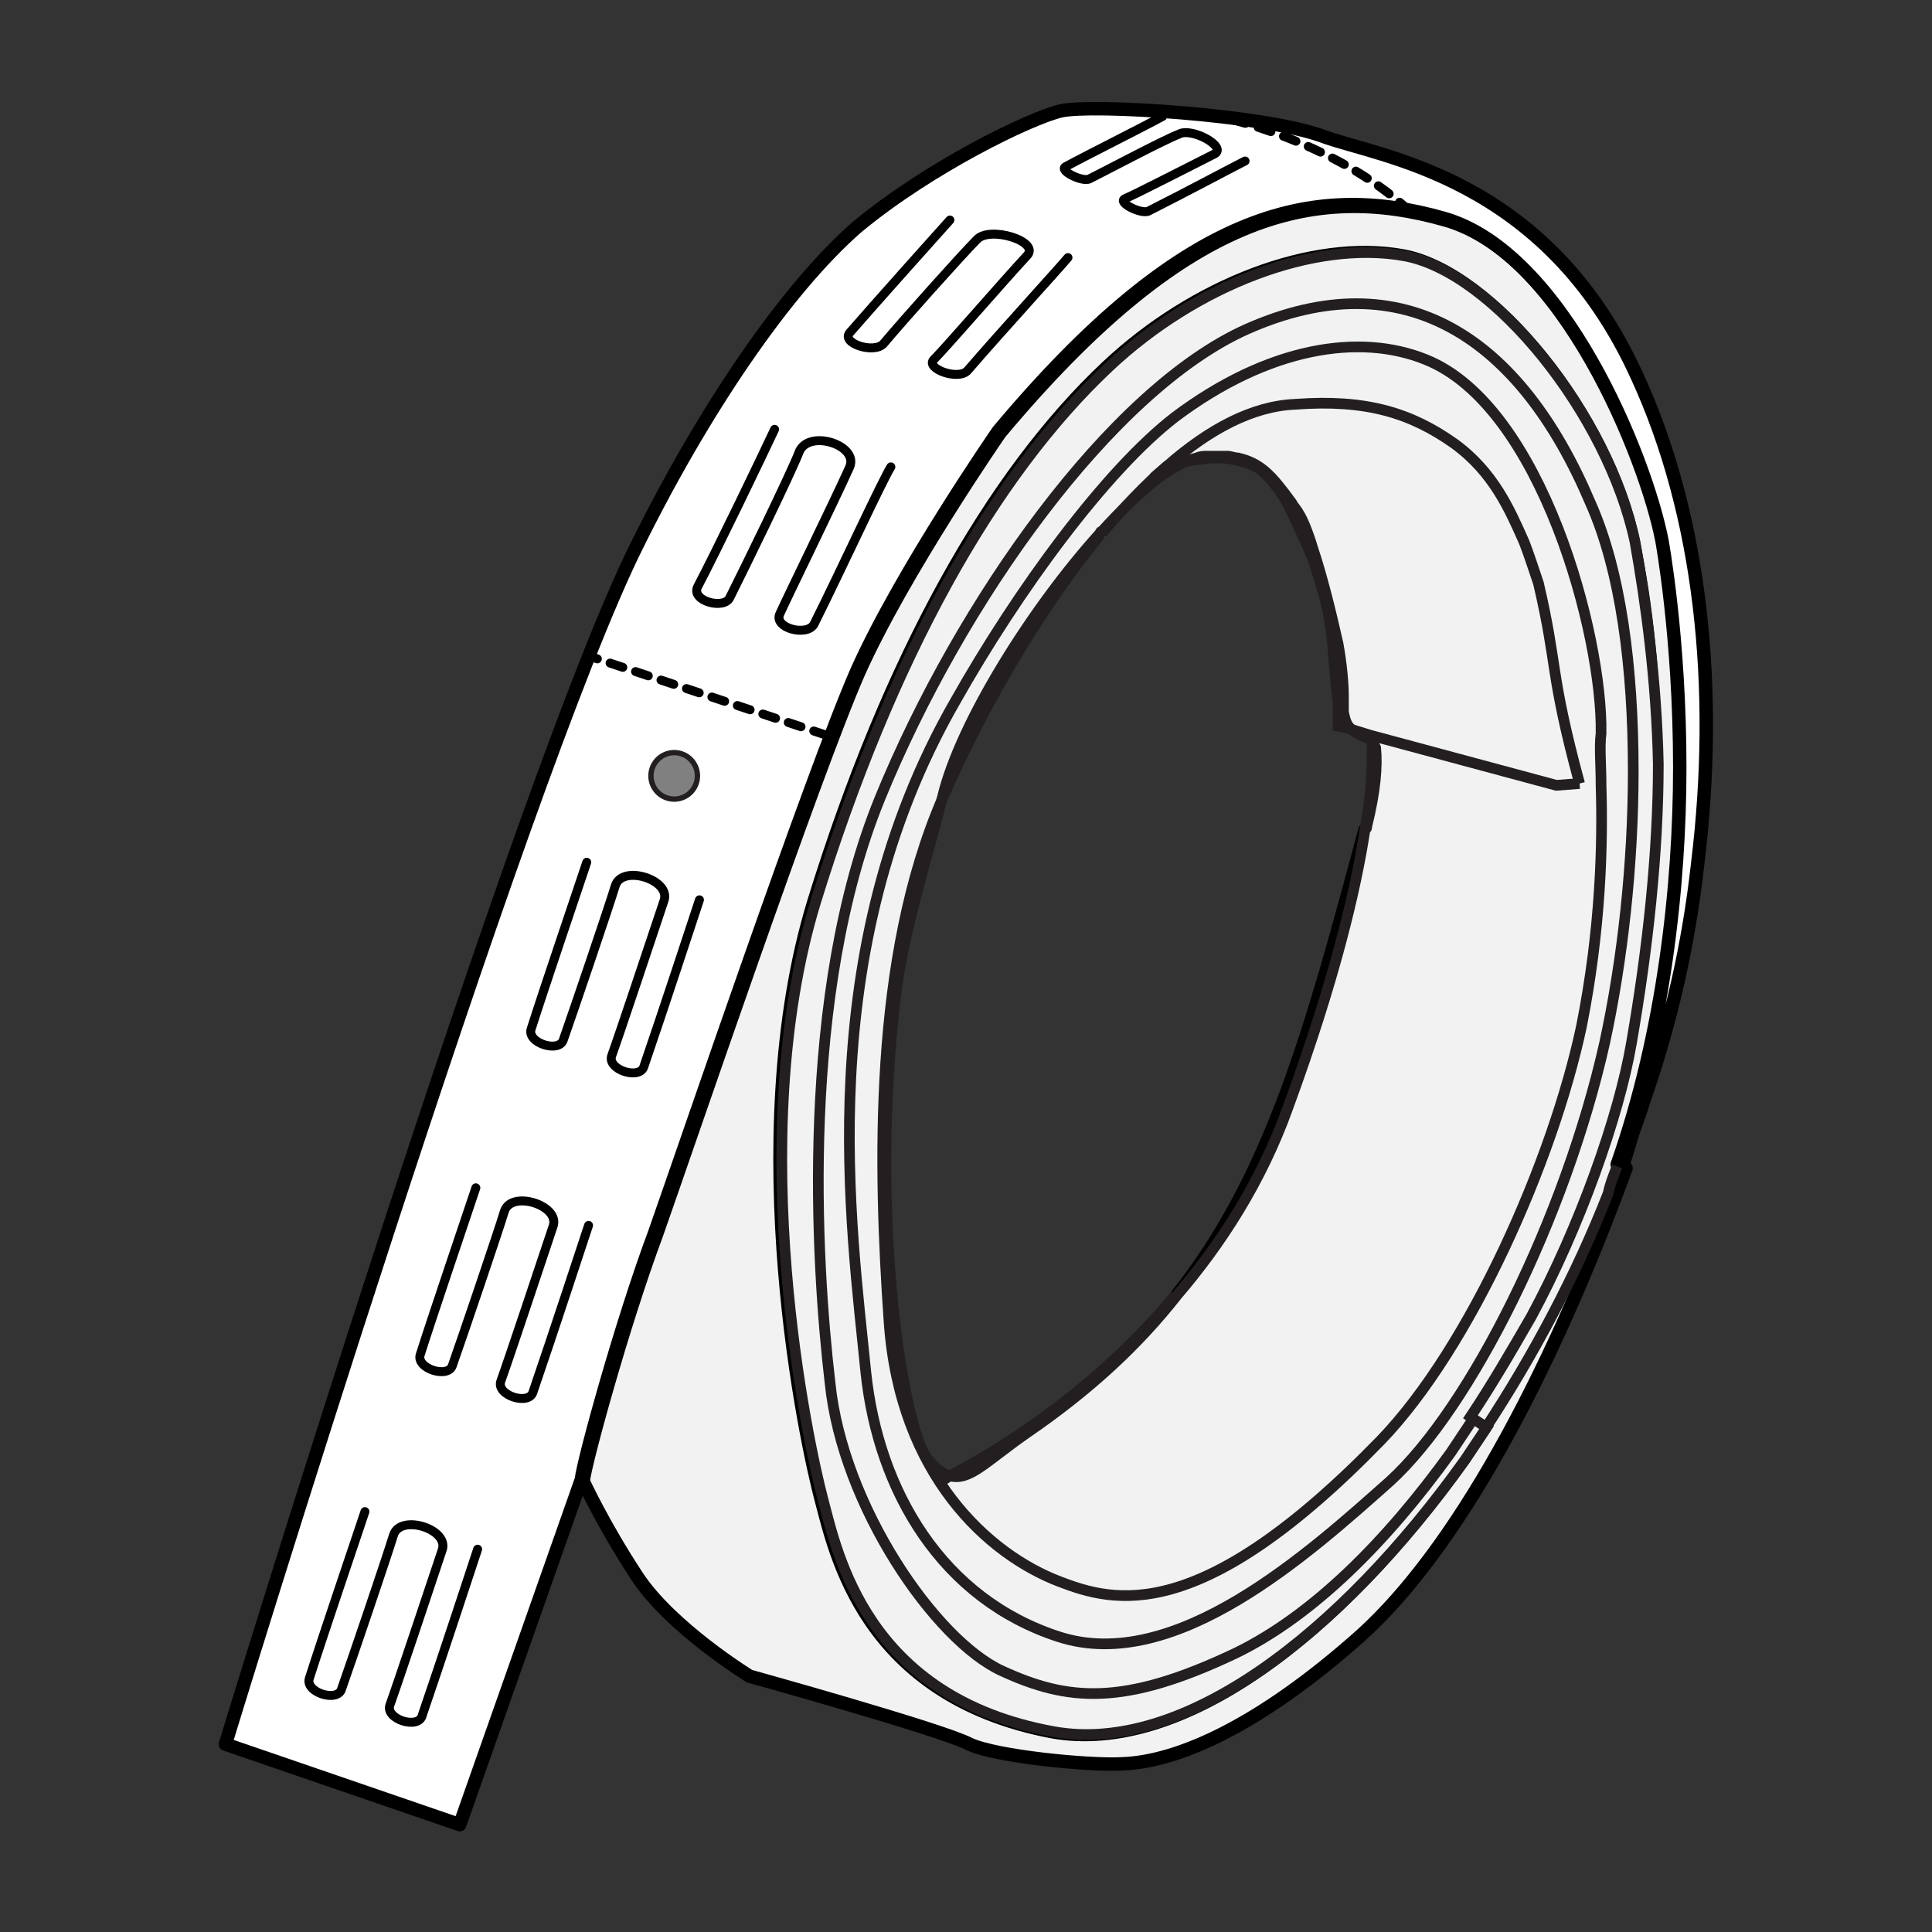 <?xml version="1.0" encoding="utf-8"?>
<!-- Generator: Adobe Illustrator 21.1.0, SVG Export Plug-In . SVG Version: 6.00 Build 0)  -->
<svg version="1.1" id="Layer_1" xmlns="http://www.w3.org/2000/svg" xmlns:xlink="http://www.w3.org/1999/xlink" x="0px" y="0px"
	 width="108px" height="108px" viewBox="0 0 108 108" style="enable-background:new 0 0 108 108;" xml:space="preserve">
<rect x="0" y="0" width="108" height="108" fill="#333333" stroke="none"/>
<style type="text/css">
	.st0{fill:#F2F2F2;stroke:#000000;stroke-width:0.75;stroke-linecap:round;stroke-linejoin:round;stroke-miterlimit:10;}
	.st1{fill:#FFFFFF;stroke:#000000;stroke-width:0.75;stroke-linecap:round;stroke-linejoin:round;stroke-miterlimit:10;}
	.st2{fill:#F2F2F2;stroke:#231F20;stroke-width:0.597;}
	.st3{fill:none;stroke:#231F20;stroke-width:0.597;}
	
		.st4{fill:none;stroke:#000000;stroke-width:0.5;stroke-linecap:round;stroke-linejoin:round;stroke-miterlimit:10;stroke-dasharray:0.75;}
	.st5{fill:#808080;stroke:#231F20;stroke-width:0.299;}
	.st6{fill:#FFFFFF;stroke:#000000;stroke-width:0.5;stroke-linecap:round;stroke-linejoin:round;stroke-miterlimit:10;}
</style>
<g>
	<path class="st0" d="M72,61.9c2.6-7.1,3.8-12.2,4.3-15.5c-3,11.2-5.2,19.3-10.5,26C68.2,69.6,70.4,66.1,72,61.9z M94,43
		c0-7.3-1-12.7-1-12.7c-0.9-4.6-5.5-16.1-12.2-18c-7.4-2.1-14.6-0.4-24.9,11.9c0,0-5.4,7.8-7.9,13.4c-2.5,5.7-9.5,26.3-11.3,31.4
		c-1.9,5.1-4,12.8-4.1,13.8c0,0,1.1,2.4,3,5.3c1.9,2.9,6.3,5.6,6.3,5.6s10.8,3,12.3,3.8c1.5,0.7,6.7,1.2,8.5,1.1
		c3.2-0.1,7.8-2.2,13.4-7.2c5.2-4.7,10.4-14.1,14.8-26.1l-0.2-0.1C93.1,57.8,93.9,49.6,94,43z M83,79.8c-0.4,0.6-0.8,1.2-1.2,1.8v0
		c-7,9.8-15.8,16.5-23,15.2c-10.5-2-12.1-10-12.9-13c-0.8-3-4.5-20-0.4-33.4c4.2-13.6,9.9-23.8,16.4-29.9c4.9-4.6,11.5-7.1,16.5-6.2
		c5,0.9,11.5,9,12.9,16c0.7,3.4,1.2,7.7,1.2,12.5c0,5-0.6,10.4-1.5,15.6c-0.7,4.1-3,10.3-5.6,15.3c-1,1.9-2.2,3.8-3.4,5.6L83,79.8z"
		/>
	<path class="st1" d="M94.9,48.3c-0.5,4.5-1.5,8.9-3,13.2c-0.4,1.3-0.9,2.5-1.3,3.7l-0.2-0.1c2.6-7.4,3.5-15.6,3.5-22.2
		c0-7.3-1-12.7-1-12.7c-0.9-4.6-5.5-16.1-12.2-18c-7.4-2.1-14.6-0.4-24.9,11.9c0,0-5.4,7.8-7.9,13.4c-2.5,5.7-9.5,26.3-11.3,31.4
		c-1.9,5.1-4,12.8-4.1,13.8L25.7,102l-13.1-4.5c0,0,16.5-54,23-67c3.7-7.5,8.3-14.3,12.3-17.8c4.1-3.4,9.7-6.1,11.4-6.5
		s11.3,0.2,14.6,1.4C77.1,8.8,86.4,9.8,91.5,21C95.1,28.8,96.1,38.5,94.9,48.3z"/>
	<path class="st2" d="M91.4,30.3c-1.5-7.1-7.9-15.1-12.9-16c-5-0.9-11.6,1.6-16.5,6.2c-6.5,6.1-12.2,16.3-16.4,29.9
		c-4.1,13.4-0.4,30.4,0.4,33.4c0.8,3,2.4,11.1,12.9,13c7.2,1.3,16-5.4,23-15.2v0c0.4-0.6,0.8-1.2,1.2-1.8l-0.9-0.6
		c1.2-1.8,2.3-3.7,3.4-5.6c2.7-5,4.9-11.2,5.6-15.3c0.9-5.2,1.5-10.6,1.5-15.6C92.6,38,92,33.7,91.4,30.3z M76.4,46.2
		c0,0.1,0,0.1-0.1,0.2c-0.5,3.3-1.7,8.4-4.3,15.5c-1.5,4.2-3.8,7.7-6.2,10.5c-2.2,2.8-4.9,5.3-8.4,7.7c-2.3,1.6-3.2,2.7-4.3,2.4
		c-0.4-0.1-0.8-0.4-1.2-0.9c-1.3-1.3-3.4-13.2-1.8-26.2c0.5-3.7,1.7-7.3,2.6-10.9c1-4.1,5-10.5,8.8-14.7c0,0,0-0.1,0.1-0.1
		c2-2.2,3.9-3.8,5.3-4.1c0.2-0.1,0.4-0.1,0.6-0.1c0.2,0,0.3,0,0.5,0c0.1,0,0.1,0,0.2,0c0.1,0,0.2,0,0.4,0c0.2,0,0.4,0.1,0.6,0.1
		c1.3,0.3,1.9,1,3,2.5c0.1,0.2,0.3,0.4,0.4,0.6c0.2,0.3,0.5,1,0.8,2c0,0,0,0,0,0c0.5,1.5,1,3.5,1.4,5.3c0,0,0,0,0,0
		c0.2,1.1,0.3,2.2,0.3,2.9c0,0.1,0,0.2,0,0.4c0,0.2,0,0.3,0,0.5c0.1,0.5,0.2,0.8,0.5,1c0.2,0.2,0.5,0.3,0.9,0.5
		c0.2,0.1,0.3,0.3,0.4,0.5C77,42.8,76.9,44.2,76.4,46.2z"/>
	<path class="st3" d="M65.3,26c-1.3,1.1-2.5,2.4-3.7,3.8"/>
	<path class="st3" d="M61.5,29.9c-3.6,4.4-6.7,9.9-8.8,14.7c-3.9,9-3.6,20.7-3,29.3c0.6,8.6,5.6,13,9.5,14.5c3.1,1.2,7.9,2.5,18-7.9
		c5-5.2,9.6-15.6,11.2-23.1c1.1-5.5,1.2-10.3,1.1-13.5v0c0-1.2-0.1-2.1,0-2.9c0.1-5.4-3.3-18.3-9.8-20.9c-3.7-1.5-8.8-0.7-14,3.2
		c-3.9,3-8.8,9.7-12.3,15.9c-8.1,14.1-5.8,29.4-5,37.5c0.7,6.7,4.3,12.7,10.8,14.8c6.5,2.1,14-4.7,18.5-8.7
		c4.5-4.1,9.8-14.7,12-24.5c1-4.6,1.6-10,1.6-15.2c0-5.8-0.7-11.2-2.4-15c-3.9-9.2-10.4-13.6-19.2-9.7c-7.6,3.4-16,15.2-20.5,26.2
		c-4.5,11-3.6,25.9-2.8,32.7c0.7,6.9,5.9,14.4,9.6,16.1c3.7,1.7,6.8,2,13.1-1c4.3-2.1,8.4-6.2,12-11.2c0.4-0.6,0.8-1.2,1.2-1.8"/>
	<path class="st3" d="M90.4,65.2c-0.2,0.5-0.4,1-0.5,1.5c-1.8,4.6-4.2,9.1-6.9,13.2"/>
	<path class="st3" d="M88.3,43.8c-1.7-6.3-1.2-6.5-2.3-11.2c-0.2-0.6-0.6-1.8-0.8-2.3c-0.8-1.8-1.7-3.9-3.9-5.5
		c-2.4-1.7-4.9-2.5-8.9-2.2C70,22.7,67.6,24,65.3,26c0.5-0.1,1-0.2,1.5-0.3c0.4,0,0.7-0.1,1-0.1c0.1,0,0.1,0,0.2,0
		c0.1,0,0.2,0,0.4,0c0.8,0.1,1.5,0.3,2,0.6c0.5,0.4,1.1,1.1,1.6,2c0.4,0.8,0.8,1.7,1.2,2.6c0,0,0,0,0,0c0.3,0.7,0.5,1.4,0.7,2.1
		c0.3,0.9,0.5,2.1,0.6,3.2c0,0,0,0,0,0c0.1,1.2,0.2,2.4,0.3,3.2c0,0.2,0,0.3,0,0.5c0,0.5,0,0.8,0,0.8l0.5,0.1l1.3,0.4l10.4,2.8
		L88.3,43.8"/>
	<line class="st4" x1="46.2" y1="41.1" x2="33" y2="36.7"/>
	<ellipse transform="matrix(0.965 -0.261 0.261 0.965 -10.02 11.33)" class="st5" cx="37.7" cy="43.4" rx="1.3" ry="1.3"/>
	<path class="st3" d="M52.6,82.8c0,0,0.2-0.1,0.5-0.3c1.7-0.9,7.6-4.1,12.6-10.1"/>
	<path class="st3" d="M76.3,46.4c0.4-2.2,0.4-3.7,0.4-4.4c0-0.5,0-0.7,0-0.7"/>
	<path class="st6" d="M43.3,24c-0.7,1.5-3.2,6.7-4.3,8.8c-0.4,0.8,1.5,1.3,1.8,0.6c0.8-1.6,3.4-6.9,3.9-8.2c0.6-1.2,3.3-0.3,2.8,0.9
		c-0.9,2-3.4,7.1-3.9,8.2c-0.4,0.8,1.5,1.3,1.9,0.6c1.5-3,3.8-8,4.3-8.8"/>
	<path class="st6" d="M53.1,12.3c-0.9,1-4.3,4.8-5.6,6.3c-0.5,0.6,1.4,1.2,1.9,0.6c1-1.2,4.4-5,5.2-5.8c0.7-0.8,3.6,0.1,2.8,0.9
		c-1.3,1.4-4.5,5.1-5.2,5.8c-0.5,0.5,1.4,1.2,1.9,0.6c1.9-2.2,5.1-5.7,5.6-6.3"/>
	<path class="st6" d="M65,6.5c-0.9,0.5-4.1,2.1-5.4,2.8c-0.5,0.2,0.9,0.9,1.3,0.7c1-0.5,4.2-2.2,5-2.5c0.7-0.4,2.7,0.7,2,1.1
		c-1.2,0.6-4.3,2.2-5,2.5c-0.5,0.2,0.9,0.9,1.3,0.7c1.8-0.9,4.8-2.5,5.4-2.8"/>
	<path class="st6" d="M26.6,66.4c-0.5,1.5-2.4,7.1-3.1,9.3c-0.3,0.8,1.6,1.4,1.8,0.6c0.6-1.7,2.5-7.3,2.9-8.6
		c0.4-1.2,3.2-0.3,2.7,0.9c-0.7,2.1-2.5,7.5-2.9,8.6c-0.3,0.8,1.6,1.4,1.8,0.6c1.1-3.2,2.8-8.4,3.1-9.3"/>
	<path class="st6" d="M20.4,84.5c-0.5,1.5-2.4,7.1-3.1,9.3c-0.3,0.8,1.6,1.4,1.8,0.6c0.6-1.7,2.5-7.3,2.9-8.6
		c0.4-1.2,3.2-0.3,2.7,0.9c-0.7,2.1-2.5,7.5-2.9,8.6c-0.3,0.8,1.6,1.4,1.8,0.6c1.1-3.2,2.8-8.4,3.1-9.3"/>
	<path class="st4" d="M78.8,11.8c-4.3-4-10.7-5.3-10.7-5.3"/>
	<path class="st6" d="M32.8,48.2c-0.5,1.5-2.4,7.1-3.1,9.3c-0.3,0.8,1.6,1.4,1.8,0.6c0.6-1.7,2.5-7.3,2.9-8.6
		c0.4-1.2,3.2-0.3,2.7,0.9c-0.7,2.1-2.5,7.5-2.9,8.6c-0.3,0.8,1.6,1.4,1.8,0.6c1.1-3.2,2.8-8.4,3.1-9.3"/>
</g>
</svg>
